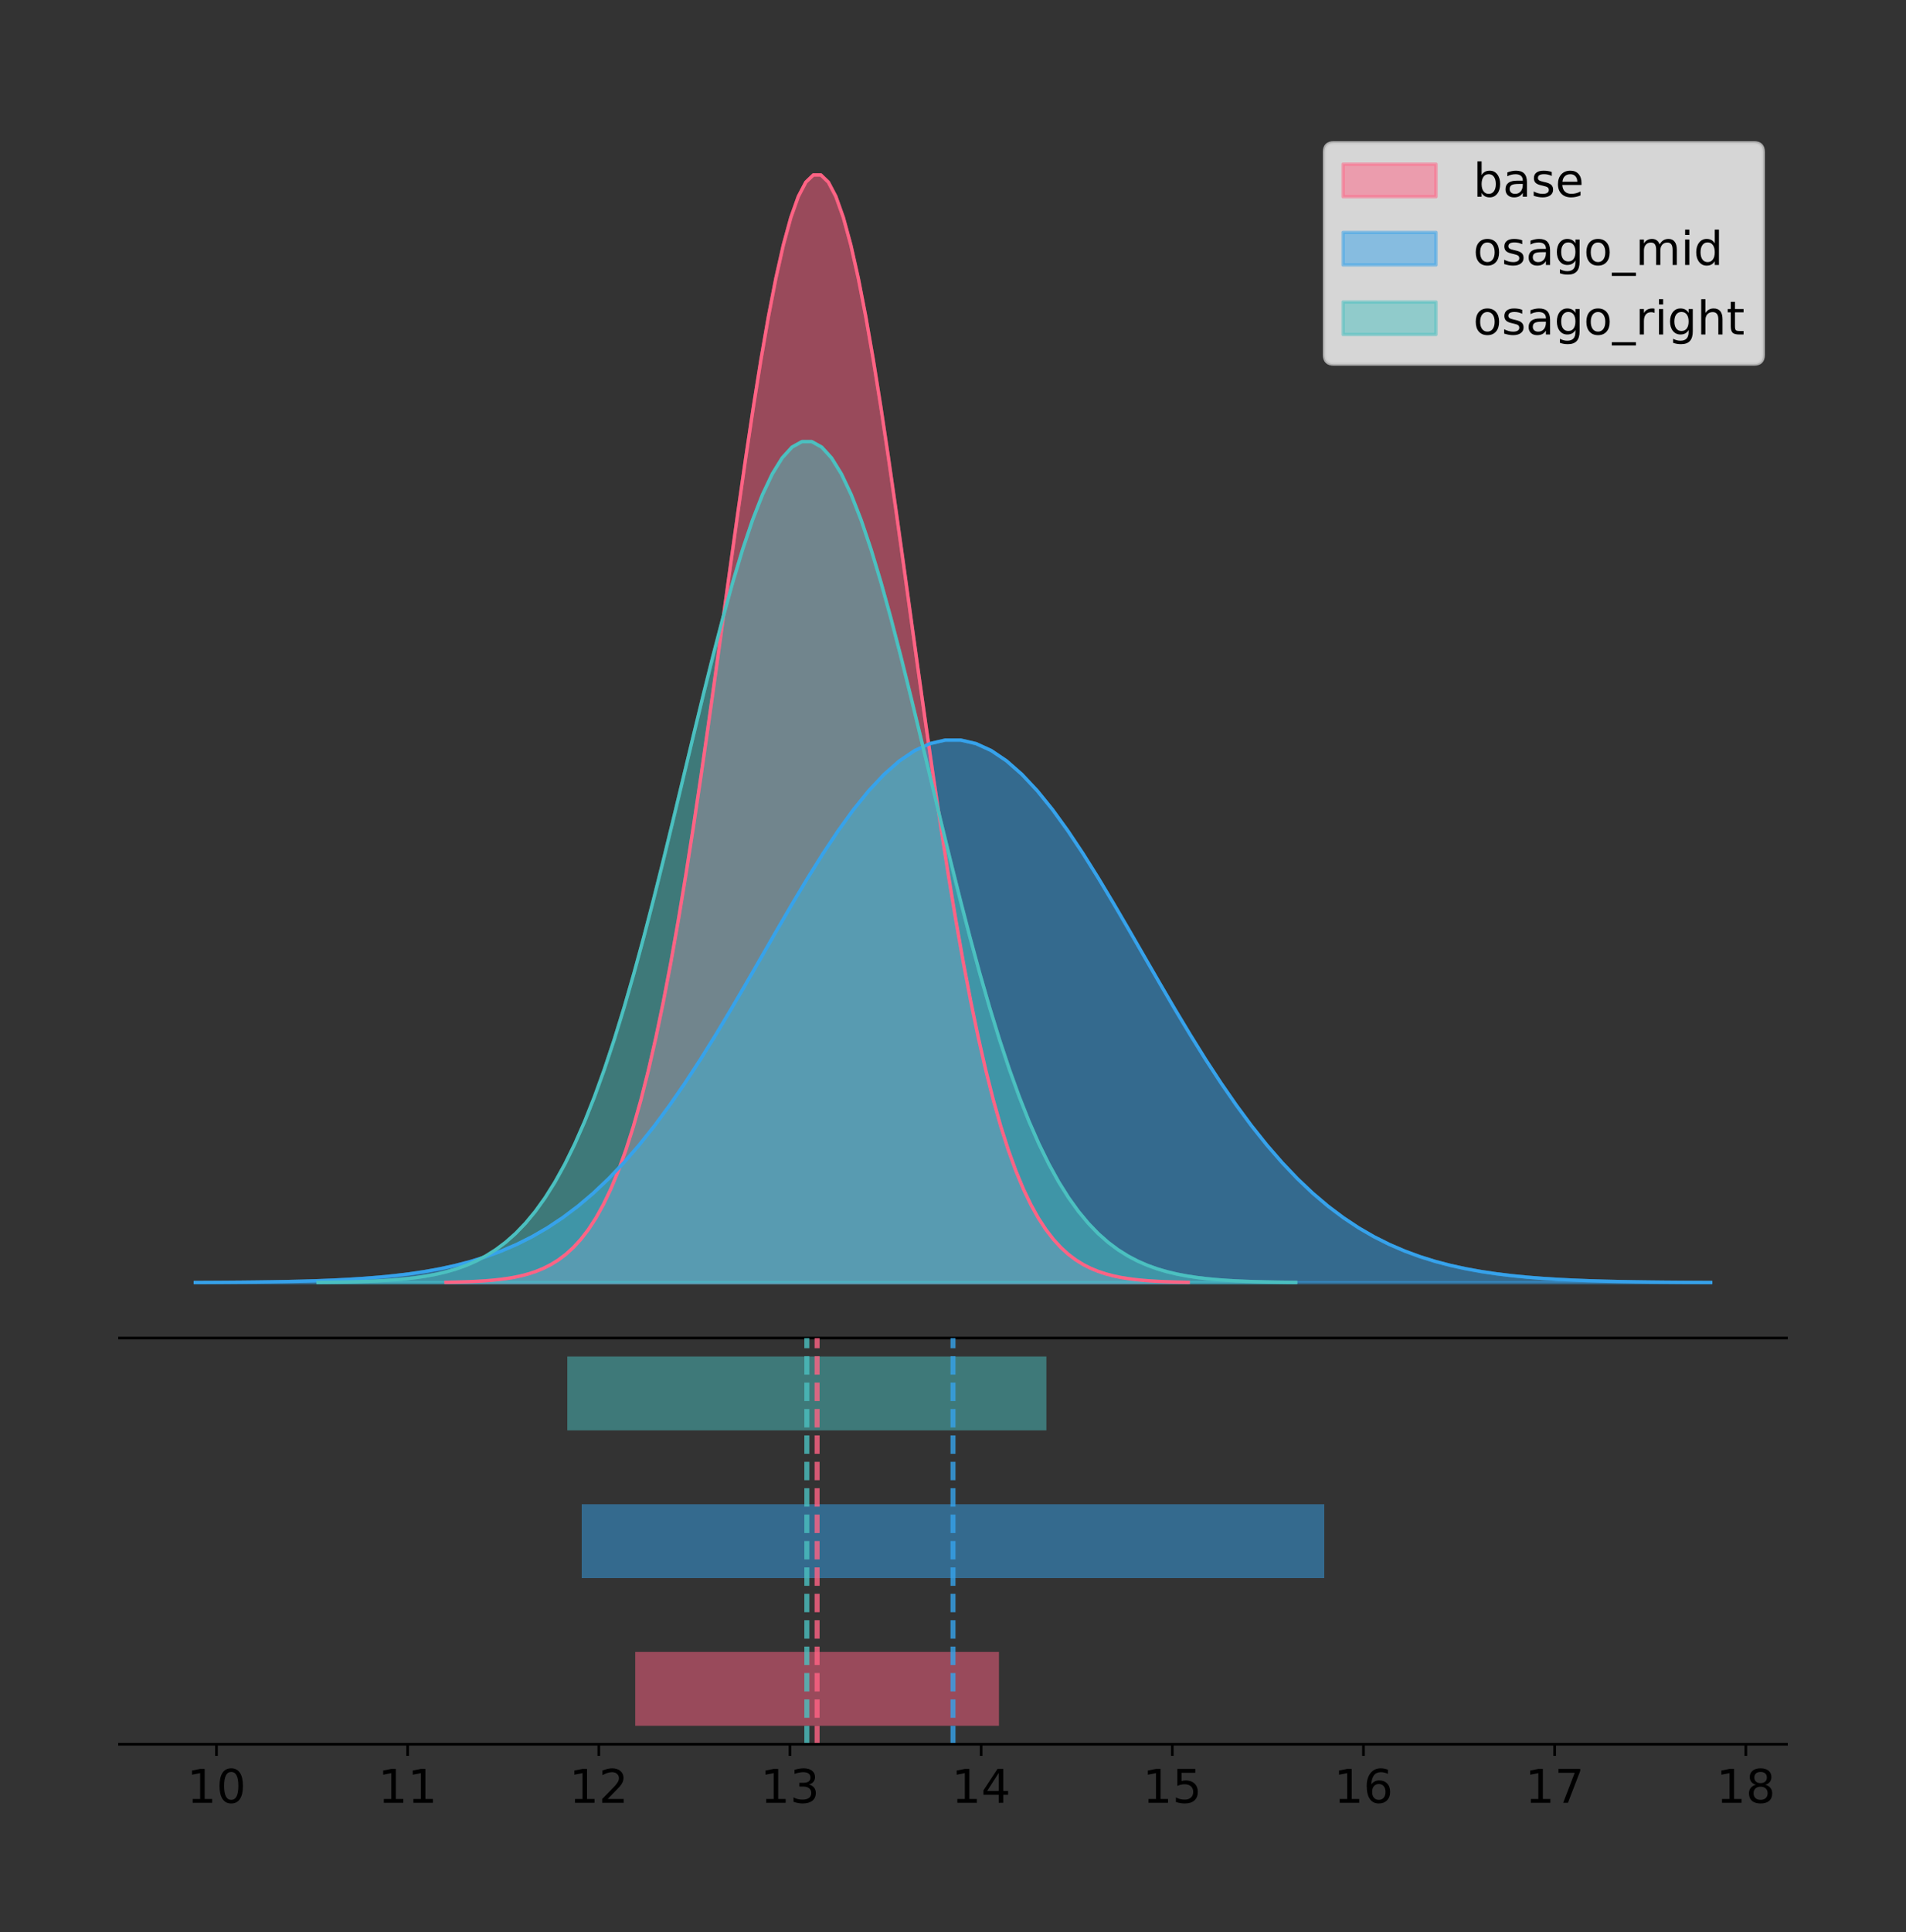 <?xml version="1.0" encoding="utf-8" standalone="no"?>
<!DOCTYPE svg PUBLIC "-//W3C//DTD SVG 1.1//EN"
  "http://www.w3.org/Graphics/SVG/1.1/DTD/svg11.dtd">
<!-- Created with matplotlib (https://matplotlib.org/) -->
<svg height="581.789pt" version="1.1" viewBox="0 0 574.2 581.789" width="574.2pt" xmlns="http://www.w3.org/2000/svg" xmlns:xlink="http://www.w3.org/1999/xlink">
 <rect x="0" y="0" width="574.2" height="581.789" fill="#333333" stroke="none"/>
 <defs>
  <style type="text/css">
*{stroke-linecap:butt;stroke-linejoin:round;}
  </style>
 </defs>
 <g id="figure_1">
  <g id="patch_1">
   <path d="M 0 581.789 
L 574.2 581.789 
L 574.2 0 
L 0 0 
z
" style="fill:none;"/>
  </g>
  <g id="axes_1">
   <g id="patch_2">
    <path d="M 36 402.93 
L 538.2 402.93 
L 538.2 36 
L 36 36 
z
" style="fill:none;"/>
   </g>
   <g id="PolyCollection_1">
    <defs>
     <path d="M 134.341 -195.538 
L 134.341 -195.65 
L 136.6 -195.692 
L 138.859 -195.749 
L 141.118 -195.825 
L 143.377 -195.925 
L 145.636 -196.058 
L 147.895 -196.23 
L 150.153 -196.455 
L 152.412 -196.744 
L 154.671 -197.115 
L 156.93 -197.585 
L 159.189 -198.179 
L 161.448 -198.923 
L 163.707 -199.848 
L 165.966 -200.99 
L 168.225 -202.39 
L 170.484 -204.093 
L 172.743 -206.151 
L 175.002 -208.617 
L 177.261 -211.552 
L 179.52 -215.017 
L 181.778 -219.078 
L 184.037 -223.801 
L 186.296 -229.25 
L 188.555 -235.488 
L 190.814 -242.572 
L 193.073 -250.552 
L 195.332 -259.468 
L 197.591 -269.344 
L 199.85 -280.192 
L 202.109 -292.002 
L 204.368 -304.744 
L 206.627 -318.365 
L 208.886 -332.786 
L 211.145 -347.901 
L 213.404 -363.58 
L 215.662 -379.667 
L 217.921 -395.98 
L 220.18 -412.318 
L 222.439 -428.462 
L 224.698 -444.18 
L 226.957 -459.23 
L 229.216 -473.372 
L 231.475 -486.366 
L 233.734 -497.987 
L 235.993 -508.025 
L 238.252 -516.294 
L 240.511 -522.64 
L 242.77 -526.94 
L 245.029 -529.111 
L 247.287 -529.111 
L 249.546 -526.94 
L 251.805 -522.64 
L 254.064 -516.294 
L 256.323 -508.025 
L 258.582 -497.987 
L 260.841 -486.366 
L 263.1 -473.372 
L 265.359 -459.23 
L 267.618 -444.18 
L 269.877 -428.462 
L 272.136 -412.318 
L 274.395 -395.98 
L 276.654 -379.667 
L 278.913 -363.58 
L 281.171 -347.901 
L 283.43 -332.786 
L 285.689 -318.365 
L 287.948 -304.744 
L 290.207 -292.002 
L 292.466 -280.192 
L 294.725 -269.344 
L 296.984 -259.468 
L 299.243 -250.552 
L 301.502 -242.572 
L 303.761 -235.488 
L 306.02 -229.25 
L 308.279 -223.801 
L 310.538 -219.078 
L 312.796 -215.017 
L 315.055 -211.552 
L 317.314 -208.617 
L 319.573 -206.151 
L 321.832 -204.093 
L 324.091 -202.39 
L 326.35 -200.99 
L 328.609 -199.848 
L 330.868 -198.923 
L 333.127 -198.179 
L 335.386 -197.585 
L 337.645 -197.115 
L 339.904 -196.744 
L 342.163 -196.455 
L 344.421 -196.23 
L 346.68 -196.058 
L 348.939 -195.925 
L 351.198 -195.825 
L 353.457 -195.749 
L 355.716 -195.692 
L 357.975 -195.65 
L 357.975 -195.538 
L 357.975 -195.538 
L 355.716 -195.538 
L 353.457 -195.538 
L 351.198 -195.538 
L 348.939 -195.538 
L 346.68 -195.538 
L 344.421 -195.538 
L 342.163 -195.538 
L 339.904 -195.538 
L 337.645 -195.538 
L 335.386 -195.538 
L 333.127 -195.538 
L 330.868 -195.538 
L 328.609 -195.538 
L 326.35 -195.538 
L 324.091 -195.538 
L 321.832 -195.538 
L 319.573 -195.538 
L 317.314 -195.538 
L 315.055 -195.538 
L 312.796 -195.538 
L 310.538 -195.538 
L 308.279 -195.538 
L 306.02 -195.538 
L 303.761 -195.538 
L 301.502 -195.538 
L 299.243 -195.538 
L 296.984 -195.538 
L 294.725 -195.538 
L 292.466 -195.538 
L 290.207 -195.538 
L 287.948 -195.538 
L 285.689 -195.538 
L 283.43 -195.538 
L 281.171 -195.538 
L 278.913 -195.538 
L 276.654 -195.538 
L 274.395 -195.538 
L 272.136 -195.538 
L 269.877 -195.538 
L 267.618 -195.538 
L 265.359 -195.538 
L 263.1 -195.538 
L 260.841 -195.538 
L 258.582 -195.538 
L 256.323 -195.538 
L 254.064 -195.538 
L 251.805 -195.538 
L 249.546 -195.538 
L 247.287 -195.538 
L 245.029 -195.538 
L 242.77 -195.538 
L 240.511 -195.538 
L 238.252 -195.538 
L 235.993 -195.538 
L 233.734 -195.538 
L 231.475 -195.538 
L 229.216 -195.538 
L 226.957 -195.538 
L 224.698 -195.538 
L 222.439 -195.538 
L 220.18 -195.538 
L 217.921 -195.538 
L 215.662 -195.538 
L 213.404 -195.538 
L 211.145 -195.538 
L 208.886 -195.538 
L 206.627 -195.538 
L 204.368 -195.538 
L 202.109 -195.538 
L 199.85 -195.538 
L 197.591 -195.538 
L 195.332 -195.538 
L 193.073 -195.538 
L 190.814 -195.538 
L 188.555 -195.538 
L 186.296 -195.538 
L 184.037 -195.538 
L 181.778 -195.538 
L 179.52 -195.538 
L 177.261 -195.538 
L 175.002 -195.538 
L 172.743 -195.538 
L 170.484 -195.538 
L 168.225 -195.538 
L 165.966 -195.538 
L 163.707 -195.538 
L 161.448 -195.538 
L 159.189 -195.538 
L 156.93 -195.538 
L 154.671 -195.538 
L 152.412 -195.538 
L 150.153 -195.538 
L 147.895 -195.538 
L 145.636 -195.538 
L 143.377 -195.538 
L 141.118 -195.538 
L 138.859 -195.538 
L 136.6 -195.538 
L 134.341 -195.538 
z
" id="m259dafc04d" style="stroke:#ff6384;stroke-opacity:0.5;"/>
    </defs>
    <g clip-path="url(#p66c9f693cc)">
     <use style="fill:#ff6384;fill-opacity:0.5;stroke:#ff6384;stroke-opacity:0.5;" x="0" xlink:href="#m259dafc04d" y="581.789"/>
    </g>
   </g>
   <g id="PolyCollection_2">
    <defs>
     <path d="M 58.827 -195.538 
L 58.827 -195.593 
L 63.439 -195.614 
L 68.05 -195.641 
L 72.662 -195.678 
L 77.274 -195.728 
L 81.885 -195.793 
L 86.497 -195.877 
L 91.108 -195.987 
L 95.72 -196.129 
L 100.331 -196.31 
L 104.943 -196.541 
L 109.555 -196.832 
L 114.166 -197.196 
L 118.778 -197.649 
L 123.389 -198.209 
L 128.001 -198.894 
L 132.612 -199.729 
L 137.224 -200.737 
L 141.836 -201.945 
L 146.447 -203.382 
L 151.059 -205.08 
L 155.67 -207.069 
L 160.282 -209.382 
L 164.893 -212.051 
L 169.505 -215.107 
L 174.117 -218.577 
L 178.728 -222.486 
L 183.34 -226.853 
L 187.951 -231.691 
L 192.563 -237.005 
L 197.174 -242.79 
L 201.786 -249.032 
L 206.398 -255.704 
L 211.009 -262.767 
L 215.621 -270.172 
L 220.232 -277.852 
L 224.844 -285.732 
L 229.455 -293.722 
L 234.067 -301.726 
L 238.679 -309.634 
L 243.29 -317.333 
L 247.902 -324.705 
L 252.513 -331.632 
L 257.125 -337.997 
L 261.736 -343.689 
L 266.348 -348.606 
L 270.96 -352.657 
L 275.571 -355.765 
L 280.183 -357.872 
L 284.794 -358.935 
L 289.406 -358.935 
L 294.017 -357.872 
L 298.629 -355.765 
L 303.24 -352.657 
L 307.852 -348.606 
L 312.464 -343.689 
L 317.075 -337.997 
L 321.687 -331.632 
L 326.298 -324.705 
L 330.91 -317.333 
L 335.521 -309.634 
L 340.133 -301.726 
L 344.745 -293.722 
L 349.356 -285.732 
L 353.968 -277.852 
L 358.579 -270.172 
L 363.191 -262.767 
L 367.802 -255.704 
L 372.414 -249.032 
L 377.026 -242.79 
L 381.637 -237.005 
L 386.249 -231.691 
L 390.86 -226.853 
L 395.472 -222.486 
L 400.083 -218.577 
L 404.695 -215.107 
L 409.307 -212.051 
L 413.918 -209.382 
L 418.53 -207.069 
L 423.141 -205.08 
L 427.753 -203.382 
L 432.364 -201.945 
L 436.976 -200.737 
L 441.588 -199.729 
L 446.199 -198.894 
L 450.811 -198.209 
L 455.422 -197.649 
L 460.034 -197.196 
L 464.645 -196.832 
L 469.257 -196.541 
L 473.869 -196.31 
L 478.48 -196.129 
L 483.092 -195.987 
L 487.703 -195.877 
L 492.315 -195.793 
L 496.926 -195.728 
L 501.538 -195.678 
L 506.15 -195.641 
L 510.761 -195.614 
L 515.373 -195.593 
L 515.373 -195.538 
L 515.373 -195.538 
L 510.761 -195.538 
L 506.15 -195.538 
L 501.538 -195.538 
L 496.926 -195.538 
L 492.315 -195.538 
L 487.703 -195.538 
L 483.092 -195.538 
L 478.48 -195.538 
L 473.869 -195.538 
L 469.257 -195.538 
L 464.645 -195.538 
L 460.034 -195.538 
L 455.422 -195.538 
L 450.811 -195.538 
L 446.199 -195.538 
L 441.588 -195.538 
L 436.976 -195.538 
L 432.364 -195.538 
L 427.753 -195.538 
L 423.141 -195.538 
L 418.53 -195.538 
L 413.918 -195.538 
L 409.307 -195.538 
L 404.695 -195.538 
L 400.083 -195.538 
L 395.472 -195.538 
L 390.86 -195.538 
L 386.249 -195.538 
L 381.637 -195.538 
L 377.026 -195.538 
L 372.414 -195.538 
L 367.802 -195.538 
L 363.191 -195.538 
L 358.579 -195.538 
L 353.968 -195.538 
L 349.356 -195.538 
L 344.745 -195.538 
L 340.133 -195.538 
L 335.521 -195.538 
L 330.91 -195.538 
L 326.298 -195.538 
L 321.687 -195.538 
L 317.075 -195.538 
L 312.464 -195.538 
L 307.852 -195.538 
L 303.24 -195.538 
L 298.629 -195.538 
L 294.017 -195.538 
L 289.406 -195.538 
L 284.794 -195.538 
L 280.183 -195.538 
L 275.571 -195.538 
L 270.96 -195.538 
L 266.348 -195.538 
L 261.736 -195.538 
L 257.125 -195.538 
L 252.513 -195.538 
L 247.902 -195.538 
L 243.29 -195.538 
L 238.679 -195.538 
L 234.067 -195.538 
L 229.455 -195.538 
L 224.844 -195.538 
L 220.232 -195.538 
L 215.621 -195.538 
L 211.009 -195.538 
L 206.398 -195.538 
L 201.786 -195.538 
L 197.174 -195.538 
L 192.563 -195.538 
L 187.951 -195.538 
L 183.34 -195.538 
L 178.728 -195.538 
L 174.117 -195.538 
L 169.505 -195.538 
L 164.893 -195.538 
L 160.282 -195.538 
L 155.67 -195.538 
L 151.059 -195.538 
L 146.447 -195.538 
L 141.836 -195.538 
L 137.224 -195.538 
L 132.612 -195.538 
L 128.001 -195.538 
L 123.389 -195.538 
L 118.778 -195.538 
L 114.166 -195.538 
L 109.555 -195.538 
L 104.943 -195.538 
L 100.331 -195.538 
L 95.72 -195.538 
L 91.108 -195.538 
L 86.497 -195.538 
L 81.885 -195.538 
L 77.274 -195.538 
L 72.662 -195.538 
L 68.05 -195.538 
L 63.439 -195.538 
L 58.827 -195.538 
z
" id="m047f3b46a3" style="stroke:#36a2eb;stroke-opacity:0.5;"/>
    </defs>
    <g clip-path="url(#p66c9f693cc)">
     <use style="fill:#36a2eb;fill-opacity:0.5;stroke:#36a2eb;stroke-opacity:0.5;" x="0" xlink:href="#m047f3b46a3" y="581.789"/>
    </g>
   </g>
   <g id="PolyCollection_3">
    <defs>
     <path d="M 95.798 -195.538 
L 95.798 -195.623 
L 98.773 -195.655 
L 101.749 -195.698 
L 104.724 -195.756 
L 107.699 -195.832 
L 110.674 -195.932 
L 113.649 -196.064 
L 116.625 -196.234 
L 119.6 -196.454 
L 122.575 -196.735 
L 125.55 -197.092 
L 128.526 -197.543 
L 131.501 -198.108 
L 134.476 -198.81 
L 137.451 -199.677 
L 140.426 -200.74 
L 143.402 -202.034 
L 146.377 -203.596 
L 149.352 -205.468 
L 152.327 -207.696 
L 155.302 -210.327 
L 158.278 -213.411 
L 161.253 -216.996 
L 164.228 -221.134 
L 167.203 -225.87 
L 170.178 -231.249 
L 173.154 -237.308 
L 176.129 -244.077 
L 179.104 -251.575 
L 182.079 -259.812 
L 185.055 -268.778 
L 188.03 -278.453 
L 191.005 -288.795 
L 193.98 -299.744 
L 196.955 -311.22 
L 199.931 -323.124 
L 202.906 -335.338 
L 205.881 -347.724 
L 208.856 -360.129 
L 211.831 -372.386 
L 214.807 -384.32 
L 217.782 -395.747 
L 220.757 -406.483 
L 223.732 -416.349 
L 226.707 -425.172 
L 229.683 -432.794 
L 232.658 -439.072 
L 235.633 -443.89 
L 238.608 -447.155 
L 241.583 -448.803 
L 244.559 -448.803 
L 247.534 -447.155 
L 250.509 -443.89 
L 253.484 -439.072 
L 256.46 -432.794 
L 259.435 -425.172 
L 262.41 -416.349 
L 265.385 -406.483 
L 268.36 -395.747 
L 271.336 -384.32 
L 274.311 -372.386 
L 277.286 -360.129 
L 280.261 -347.724 
L 283.236 -335.338 
L 286.212 -323.124 
L 289.187 -311.22 
L 292.162 -299.744 
L 295.137 -288.795 
L 298.112 -278.453 
L 301.088 -268.778 
L 304.063 -259.812 
L 307.038 -251.575 
L 310.013 -244.077 
L 312.989 -237.308 
L 315.964 -231.249 
L 318.939 -225.87 
L 321.914 -221.134 
L 324.889 -216.996 
L 327.865 -213.411 
L 330.84 -210.327 
L 333.815 -207.696 
L 336.79 -205.468 
L 339.765 -203.596 
L 342.741 -202.034 
L 345.716 -200.74 
L 348.691 -199.677 
L 351.666 -198.81 
L 354.641 -198.108 
L 357.617 -197.543 
L 360.592 -197.092 
L 363.567 -196.735 
L 366.542 -196.454 
L 369.517 -196.234 
L 372.493 -196.064 
L 375.468 -195.932 
L 378.443 -195.832 
L 381.418 -195.756 
L 384.394 -195.698 
L 387.369 -195.655 
L 390.344 -195.623 
L 390.344 -195.538 
L 390.344 -195.538 
L 387.369 -195.538 
L 384.394 -195.538 
L 381.418 -195.538 
L 378.443 -195.538 
L 375.468 -195.538 
L 372.493 -195.538 
L 369.517 -195.538 
L 366.542 -195.538 
L 363.567 -195.538 
L 360.592 -195.538 
L 357.617 -195.538 
L 354.641 -195.538 
L 351.666 -195.538 
L 348.691 -195.538 
L 345.716 -195.538 
L 342.741 -195.538 
L 339.765 -195.538 
L 336.79 -195.538 
L 333.815 -195.538 
L 330.84 -195.538 
L 327.865 -195.538 
L 324.889 -195.538 
L 321.914 -195.538 
L 318.939 -195.538 
L 315.964 -195.538 
L 312.989 -195.538 
L 310.013 -195.538 
L 307.038 -195.538 
L 304.063 -195.538 
L 301.088 -195.538 
L 298.112 -195.538 
L 295.137 -195.538 
L 292.162 -195.538 
L 289.187 -195.538 
L 286.212 -195.538 
L 283.236 -195.538 
L 280.261 -195.538 
L 277.286 -195.538 
L 274.311 -195.538 
L 271.336 -195.538 
L 268.36 -195.538 
L 265.385 -195.538 
L 262.41 -195.538 
L 259.435 -195.538 
L 256.46 -195.538 
L 253.484 -195.538 
L 250.509 -195.538 
L 247.534 -195.538 
L 244.559 -195.538 
L 241.583 -195.538 
L 238.608 -195.538 
L 235.633 -195.538 
L 232.658 -195.538 
L 229.683 -195.538 
L 226.707 -195.538 
L 223.732 -195.538 
L 220.757 -195.538 
L 217.782 -195.538 
L 214.807 -195.538 
L 211.831 -195.538 
L 208.856 -195.538 
L 205.881 -195.538 
L 202.906 -195.538 
L 199.931 -195.538 
L 196.955 -195.538 
L 193.98 -195.538 
L 191.005 -195.538 
L 188.03 -195.538 
L 185.055 -195.538 
L 182.079 -195.538 
L 179.104 -195.538 
L 176.129 -195.538 
L 173.154 -195.538 
L 170.178 -195.538 
L 167.203 -195.538 
L 164.228 -195.538 
L 161.253 -195.538 
L 158.278 -195.538 
L 155.302 -195.538 
L 152.327 -195.538 
L 149.352 -195.538 
L 146.377 -195.538 
L 143.402 -195.538 
L 140.426 -195.538 
L 137.451 -195.538 
L 134.476 -195.538 
L 131.501 -195.538 
L 128.526 -195.538 
L 125.55 -195.538 
L 122.575 -195.538 
L 119.6 -195.538 
L 116.625 -195.538 
L 113.649 -195.538 
L 110.674 -195.538 
L 107.699 -195.538 
L 104.724 -195.538 
L 101.749 -195.538 
L 98.773 -195.538 
L 95.798 -195.538 
z
" id="mfdae6b5ffd" style="stroke:#4bc0c0;stroke-opacity:0.5;"/>
    </defs>
    <g clip-path="url(#p66c9f693cc)">
     <use style="fill:#4bc0c0;fill-opacity:0.5;stroke:#4bc0c0;stroke-opacity:0.5;" x="0" xlink:href="#mfdae6b5ffd" y="581.789"/>
    </g>
   </g>
   <g id="line2d_1">
    <path clip-path="url(#p66c9f693cc)" d="M 134.341 386.139 
L 136.6 386.097 
L 138.859 386.04 
L 141.118 385.965 
L 143.377 385.864 
L 145.636 385.732 
L 147.895 385.559 
L 150.153 385.334 
L 152.412 385.045 
L 154.671 384.675 
L 156.93 384.204 
L 159.189 383.61 
L 161.448 382.867 
L 163.707 381.941 
L 165.966 380.799 
L 168.225 379.399 
L 170.484 377.696 
L 172.743 375.639 
L 175.002 373.172 
L 177.261 370.238 
L 179.52 366.772 
L 181.778 362.711 
L 184.037 357.989 
L 186.296 352.539 
L 188.555 346.301 
L 190.814 339.217 
L 193.073 331.237 
L 195.332 322.322 
L 197.591 312.445 
L 199.85 301.597 
L 202.109 289.787 
L 204.368 277.045 
L 206.627 263.424 
L 208.886 249.004 
L 211.145 233.888 
L 213.404 218.209 
L 215.662 202.123 
L 217.921 185.809 
L 220.18 169.471 
L 222.439 153.327 
L 224.698 137.61 
L 226.957 122.559 
L 229.216 108.418 
L 231.475 95.423 
L 233.734 83.803 
L 235.993 73.765 
L 238.252 65.495 
L 240.511 59.15 
L 242.77 54.85 
L 245.029 52.679 
L 247.287 52.679 
L 249.546 54.85 
L 251.805 59.15 
L 254.064 65.495 
L 256.323 73.765 
L 258.582 83.803 
L 260.841 95.423 
L 263.1 108.418 
L 265.359 122.559 
L 267.618 137.61 
L 269.877 153.327 
L 272.136 169.471 
L 274.395 185.809 
L 276.654 202.123 
L 278.913 218.209 
L 281.171 233.888 
L 283.43 249.004 
L 285.689 263.424 
L 287.948 277.045 
L 290.207 289.787 
L 292.466 301.597 
L 294.725 312.445 
L 296.984 322.322 
L 299.243 331.237 
L 301.502 339.217 
L 303.761 346.301 
L 306.02 352.539 
L 308.279 357.989 
L 310.538 362.711 
L 312.796 366.772 
L 315.055 370.238 
L 317.314 373.172 
L 319.573 375.639 
L 321.832 377.696 
L 324.091 379.399 
L 326.35 380.799 
L 328.609 381.941 
L 330.868 382.867 
L 333.127 383.61 
L 335.386 384.204 
L 337.645 384.675 
L 339.904 385.045 
L 342.163 385.334 
L 344.421 385.559 
L 346.68 385.732 
L 348.939 385.864 
L 351.198 385.965 
L 353.457 386.04 
L 355.716 386.097 
L 357.975 386.139 
" style="fill:none;stroke:#ff6384;stroke-linecap:square;"/>
   </g>
   <g id="line2d_2">
    <path clip-path="url(#p66c9f693cc)" d="M 58.827 386.197 
L 63.439 386.176 
L 68.05 386.148 
L 72.662 386.111 
L 77.274 386.062 
L 81.885 385.997 
L 86.497 385.912 
L 91.108 385.802 
L 95.72 385.66 
L 100.331 385.479 
L 104.943 385.249 
L 109.555 384.958 
L 114.166 384.593 
L 118.778 384.14 
L 123.389 383.581 
L 128.001 382.895 
L 132.612 382.061 
L 137.224 381.053 
L 141.836 379.845 
L 146.447 378.407 
L 151.059 376.71 
L 155.67 374.721 
L 160.282 372.407 
L 164.893 369.738 
L 169.505 366.682 
L 174.117 363.212 
L 178.728 359.303 
L 183.34 354.936 
L 187.951 350.098 
L 192.563 344.784 
L 197.174 338.999 
L 201.786 332.758 
L 206.398 326.086 
L 211.009 319.022 
L 215.621 311.618 
L 220.232 303.937 
L 224.844 296.058 
L 229.455 288.067 
L 234.067 280.064 
L 238.679 272.156 
L 243.29 264.457 
L 247.902 257.084 
L 252.513 250.157 
L 257.125 243.792 
L 261.736 238.1 
L 266.348 233.183 
L 270.96 229.132 
L 275.571 226.024 
L 280.183 223.918 
L 284.794 222.854 
L 289.406 222.854 
L 294.017 223.918 
L 298.629 226.024 
L 303.24 229.132 
L 307.852 233.183 
L 312.464 238.1 
L 317.075 243.792 
L 321.687 250.157 
L 326.298 257.084 
L 330.91 264.457 
L 335.521 272.156 
L 340.133 280.064 
L 344.745 288.067 
L 349.356 296.058 
L 353.968 303.937 
L 358.579 311.618 
L 363.191 319.022 
L 367.802 326.086 
L 372.414 332.758 
L 377.026 338.999 
L 381.637 344.784 
L 386.249 350.098 
L 390.86 354.936 
L 395.472 359.303 
L 400.083 363.212 
L 404.695 366.682 
L 409.307 369.738 
L 413.918 372.407 
L 418.53 374.721 
L 423.141 376.71 
L 427.753 378.407 
L 432.364 379.845 
L 436.976 381.053 
L 441.588 382.061 
L 446.199 382.895 
L 450.811 383.581 
L 455.422 384.14 
L 460.034 384.593 
L 464.645 384.958 
L 469.257 385.249 
L 473.869 385.479 
L 478.48 385.66 
L 483.092 385.802 
L 487.703 385.912 
L 492.315 385.997 
L 496.926 386.062 
L 501.538 386.111 
L 506.15 386.148 
L 510.761 386.176 
L 515.373 386.197 
" style="fill:none;stroke:#36a2eb;stroke-linecap:square;"/>
   </g>
   <g id="line2d_3">
    <path clip-path="url(#p66c9f693cc)" d="M 95.798 386.166 
L 98.773 386.134 
L 101.749 386.091 
L 104.724 386.034 
L 107.699 385.957 
L 110.674 385.857 
L 113.649 385.726 
L 116.625 385.555 
L 119.6 385.335 
L 122.575 385.054 
L 125.55 384.697 
L 128.526 384.246 
L 131.501 383.681 
L 134.476 382.979 
L 137.451 382.112 
L 140.426 381.049 
L 143.402 379.756 
L 146.377 378.194 
L 149.352 376.321 
L 152.327 374.093 
L 155.302 371.462 
L 158.278 368.379 
L 161.253 364.793 
L 164.228 360.656 
L 167.203 355.919 
L 170.178 350.541 
L 173.154 344.482 
L 176.129 337.713 
L 179.104 330.214 
L 182.079 321.978 
L 185.055 313.011 
L 188.03 303.336 
L 191.005 292.995 
L 193.98 282.046 
L 196.955 270.569 
L 199.931 258.665 
L 202.906 246.451 
L 205.881 234.066 
L 208.856 221.661 
L 211.831 209.403 
L 214.807 197.47 
L 217.782 186.043 
L 220.757 175.306 
L 223.732 165.44 
L 226.707 156.617 
L 229.683 148.996 
L 232.658 142.717 
L 235.633 137.899 
L 238.608 134.634 
L 241.583 132.986 
L 244.559 132.986 
L 247.534 134.634 
L 250.509 137.899 
L 253.484 142.717 
L 256.46 148.996 
L 259.435 156.617 
L 262.41 165.44 
L 265.385 175.306 
L 268.36 186.043 
L 271.336 197.47 
L 274.311 209.403 
L 277.286 221.661 
L 280.261 234.066 
L 283.236 246.451 
L 286.212 258.665 
L 289.187 270.569 
L 292.162 282.046 
L 295.137 292.995 
L 298.112 303.336 
L 301.088 313.011 
L 304.063 321.978 
L 307.038 330.214 
L 310.013 337.713 
L 312.989 344.482 
L 315.964 350.541 
L 318.939 355.919 
L 321.914 360.656 
L 324.889 364.793 
L 327.865 368.379 
L 330.84 371.462 
L 333.815 374.093 
L 336.79 376.321 
L 339.765 378.194 
L 342.741 379.756 
L 345.716 381.049 
L 348.691 382.112 
L 351.666 382.979 
L 354.641 383.681 
L 357.617 384.246 
L 360.592 384.697 
L 363.567 385.054 
L 366.542 385.335 
L 369.517 385.555 
L 372.493 385.726 
L 375.468 385.857 
L 378.443 385.957 
L 381.418 386.034 
L 384.394 386.091 
L 387.369 386.134 
L 390.344 386.166 
" style="fill:none;stroke:#4bc0c0;stroke-linecap:square;"/>
   </g>
   <g id="patch_3">
    <path d="M 36 402.93 
L 538.2 402.93 
" style="fill:none;stroke:#000000;stroke-linecap:square;stroke-linejoin:miter;stroke-width:0.8;"/>
   </g>
   <g id="legend_1">
    <g id="patch_4">
     <path d="M 401.814 109.627 
L 528.4 109.627 
Q 531.2 109.627 531.2 106.827 
L 531.2 45.8 
Q 531.2 43 528.4 43 
L 401.814 43 
Q 399.014 43 399.014 45.8 
L 399.014 106.827 
Q 399.014 109.627 401.814 109.627 
z
" style="fill:#ffffff;opacity:0.8;stroke:#cccccc;stroke-linejoin:miter;"/>
    </g>
    <g id="patch_5">
     <path d="M 404.614 59.238 
L 432.614 59.238 
L 432.614 49.438 
L 404.614 49.438 
z
" style="fill:#ff6384;opacity:0.5;stroke:#ff6384;stroke-linejoin:miter;"/>
    </g>
    <g id="text_1">
     <!-- base -->
     <defs>
      <path d="M 48.688 27.297 
Q 48.688 37.203 44.609 42.844 
Q 40.531 48.484 33.406 48.484 
Q 26.266 48.484 22.188 42.844 
Q 18.109 37.203 18.109 27.297 
Q 18.109 17.391 22.188 11.75 
Q 26.266 6.109 33.406 6.109 
Q 40.531 6.109 44.609 11.75 
Q 48.688 17.391 48.688 27.297 
z
M 18.109 46.391 
Q 20.953 51.266 25.266 53.625 
Q 29.594 56 35.594 56 
Q 45.562 56 51.781 48.094 
Q 58.016 40.188 58.016 27.297 
Q 58.016 14.406 51.781 6.484 
Q 45.562 -1.422 35.594 -1.422 
Q 29.594 -1.422 25.266 0.953 
Q 20.953 3.328 18.109 8.203 
L 18.109 0 
L 9.078 0 
L 9.078 75.984 
L 18.109 75.984 
z
" id="DejaVuSans-98"/>
      <path d="M 34.281 27.484 
Q 23.391 27.484 19.188 25 
Q 14.984 22.516 14.984 16.5 
Q 14.984 11.719 18.141 8.906 
Q 21.297 6.109 26.703 6.109 
Q 34.188 6.109 38.703 11.406 
Q 43.219 16.703 43.219 25.484 
L 43.219 27.484 
z
M 52.203 31.203 
L 52.203 0 
L 43.219 0 
L 43.219 8.297 
Q 40.141 3.328 35.547 0.953 
Q 30.953 -1.422 24.312 -1.422 
Q 15.922 -1.422 10.953 3.297 
Q 6 8.016 6 15.922 
Q 6 25.141 12.172 29.828 
Q 18.359 34.516 30.609 34.516 
L 43.219 34.516 
L 43.219 35.406 
Q 43.219 41.609 39.141 45 
Q 35.062 48.391 27.688 48.391 
Q 23 48.391 18.547 47.266 
Q 14.109 46.141 10.016 43.891 
L 10.016 52.203 
Q 14.938 54.109 19.578 55.047 
Q 24.219 56 28.609 56 
Q 40.484 56 46.344 49.844 
Q 52.203 43.703 52.203 31.203 
z
" id="DejaVuSans-97"/>
      <path d="M 44.281 53.078 
L 44.281 44.578 
Q 40.484 46.531 36.375 47.5 
Q 32.281 48.484 27.875 48.484 
Q 21.188 48.484 17.844 46.438 
Q 14.5 44.391 14.5 40.281 
Q 14.5 37.156 16.891 35.375 
Q 19.281 33.594 26.516 31.984 
L 29.594 31.297 
Q 39.156 29.25 43.188 25.516 
Q 47.219 21.781 47.219 15.094 
Q 47.219 7.469 41.188 3.016 
Q 35.156 -1.422 24.609 -1.422 
Q 20.219 -1.422 15.453 -0.562 
Q 10.688 0.297 5.422 2 
L 5.422 11.281 
Q 10.406 8.688 15.234 7.391 
Q 20.062 6.109 24.812 6.109 
Q 31.156 6.109 34.562 8.281 
Q 37.984 10.453 37.984 14.406 
Q 37.984 18.062 35.516 20.016 
Q 33.062 21.969 24.703 23.781 
L 21.578 24.516 
Q 13.234 26.266 9.516 29.906 
Q 5.812 33.547 5.812 39.891 
Q 5.812 47.609 11.281 51.797 
Q 16.75 56 26.812 56 
Q 31.781 56 36.172 55.266 
Q 40.578 54.547 44.281 53.078 
z
" id="DejaVuSans-115"/>
      <path d="M 56.203 29.594 
L 56.203 25.203 
L 14.891 25.203 
Q 15.484 15.922 20.484 11.062 
Q 25.484 6.203 34.422 6.203 
Q 39.594 6.203 44.453 7.469 
Q 49.312 8.734 54.109 11.281 
L 54.109 2.781 
Q 49.266 0.734 44.188 -0.344 
Q 39.109 -1.422 33.891 -1.422 
Q 20.797 -1.422 13.156 6.188 
Q 5.516 13.812 5.516 26.812 
Q 5.516 40.234 12.766 48.109 
Q 20.016 56 32.328 56 
Q 43.359 56 49.781 48.891 
Q 56.203 41.797 56.203 29.594 
z
M 47.219 32.234 
Q 47.125 39.594 43.094 43.984 
Q 39.062 48.391 32.422 48.391 
Q 24.906 48.391 20.391 44.141 
Q 15.875 39.891 15.188 32.172 
z
" id="DejaVuSans-101"/>
     </defs>
     <g transform="translate(443.814 59.238)scale(0.14 -0.14)">
      <use xlink:href="#DejaVuSans-98"/>
      <use x="63.477" xlink:href="#DejaVuSans-97"/>
      <use x="124.756" xlink:href="#DejaVuSans-115"/>
      <use x="176.855" xlink:href="#DejaVuSans-101"/>
     </g>
    </g>
    <g id="patch_6">
     <path d="M 404.614 79.787 
L 432.614 79.787 
L 432.614 69.987 
L 404.614 69.987 
z
" style="fill:#36a2eb;opacity:0.5;stroke:#36a2eb;stroke-linejoin:miter;"/>
    </g>
    <g id="text_2">
     <!-- osago_mid -->
     <defs>
      <path d="M 30.609 48.391 
Q 23.391 48.391 19.188 42.75 
Q 14.984 37.109 14.984 27.297 
Q 14.984 17.484 19.156 11.844 
Q 23.344 6.203 30.609 6.203 
Q 37.797 6.203 41.984 11.859 
Q 46.188 17.531 46.188 27.297 
Q 46.188 37.016 41.984 42.703 
Q 37.797 48.391 30.609 48.391 
z
M 30.609 56 
Q 42.328 56 49.016 48.375 
Q 55.719 40.766 55.719 27.297 
Q 55.719 13.875 49.016 6.219 
Q 42.328 -1.422 30.609 -1.422 
Q 18.844 -1.422 12.172 6.219 
Q 5.516 13.875 5.516 27.297 
Q 5.516 40.766 12.172 48.375 
Q 18.844 56 30.609 56 
z
" id="DejaVuSans-111"/>
      <path d="M 45.406 27.984 
Q 45.406 37.75 41.375 43.109 
Q 37.359 48.484 30.078 48.484 
Q 22.859 48.484 18.828 43.109 
Q 14.797 37.75 14.797 27.984 
Q 14.797 18.266 18.828 12.891 
Q 22.859 7.516 30.078 7.516 
Q 37.359 7.516 41.375 12.891 
Q 45.406 18.266 45.406 27.984 
z
M 54.391 6.781 
Q 54.391 -7.172 48.188 -13.984 
Q 42 -20.797 29.203 -20.797 
Q 24.469 -20.797 20.266 -20.094 
Q 16.062 -19.391 12.109 -17.922 
L 12.109 -9.188 
Q 16.062 -11.328 19.922 -12.344 
Q 23.781 -13.375 27.781 -13.375 
Q 36.625 -13.375 41.016 -8.766 
Q 45.406 -4.156 45.406 5.172 
L 45.406 9.625 
Q 42.625 4.781 38.281 2.391 
Q 33.938 0 27.875 0 
Q 17.828 0 11.672 7.656 
Q 5.516 15.328 5.516 27.984 
Q 5.516 40.672 11.672 48.328 
Q 17.828 56 27.875 56 
Q 33.938 56 38.281 53.609 
Q 42.625 51.219 45.406 46.391 
L 45.406 54.688 
L 54.391 54.688 
z
" id="DejaVuSans-103"/>
      <path d="M 50.984 -16.609 
L 50.984 -23.578 
L -0.984 -23.578 
L -0.984 -16.609 
z
" id="DejaVuSans-95"/>
      <path d="M 52 44.188 
Q 55.375 50.25 60.062 53.125 
Q 64.75 56 71.094 56 
Q 79.641 56 84.281 50.016 
Q 88.922 44.047 88.922 33.016 
L 88.922 0 
L 79.891 0 
L 79.891 32.719 
Q 79.891 40.578 77.094 44.375 
Q 74.312 48.188 68.609 48.188 
Q 61.625 48.188 57.562 43.547 
Q 53.516 38.922 53.516 30.906 
L 53.516 0 
L 44.484 0 
L 44.484 32.719 
Q 44.484 40.625 41.703 44.406 
Q 38.922 48.188 33.109 48.188 
Q 26.219 48.188 22.156 43.531 
Q 18.109 38.875 18.109 30.906 
L 18.109 0 
L 9.078 0 
L 9.078 54.688 
L 18.109 54.688 
L 18.109 46.188 
Q 21.188 51.219 25.484 53.609 
Q 29.781 56 35.688 56 
Q 41.656 56 45.828 52.969 
Q 50 49.953 52 44.188 
z
" id="DejaVuSans-109"/>
      <path d="M 9.422 54.688 
L 18.406 54.688 
L 18.406 0 
L 9.422 0 
z
M 9.422 75.984 
L 18.406 75.984 
L 18.406 64.594 
L 9.422 64.594 
z
" id="DejaVuSans-105"/>
      <path d="M 45.406 46.391 
L 45.406 75.984 
L 54.391 75.984 
L 54.391 0 
L 45.406 0 
L 45.406 8.203 
Q 42.578 3.328 38.25 0.953 
Q 33.938 -1.422 27.875 -1.422 
Q 17.969 -1.422 11.734 6.484 
Q 5.516 14.406 5.516 27.297 
Q 5.516 40.188 11.734 48.094 
Q 17.969 56 27.875 56 
Q 33.938 56 38.25 53.625 
Q 42.578 51.266 45.406 46.391 
z
M 14.797 27.297 
Q 14.797 17.391 18.875 11.75 
Q 22.953 6.109 30.078 6.109 
Q 37.203 6.109 41.297 11.75 
Q 45.406 17.391 45.406 27.297 
Q 45.406 37.203 41.297 42.844 
Q 37.203 48.484 30.078 48.484 
Q 22.953 48.484 18.875 42.844 
Q 14.797 37.203 14.797 27.297 
z
" id="DejaVuSans-100"/>
     </defs>
     <g transform="translate(443.814 79.787)scale(0.14 -0.14)">
      <use xlink:href="#DejaVuSans-111"/>
      <use x="61.182" xlink:href="#DejaVuSans-115"/>
      <use x="113.281" xlink:href="#DejaVuSans-97"/>
      <use x="174.561" xlink:href="#DejaVuSans-103"/>
      <use x="238.037" xlink:href="#DejaVuSans-111"/>
      <use x="299.219" xlink:href="#DejaVuSans-95"/>
      <use x="349.219" xlink:href="#DejaVuSans-109"/>
      <use x="446.631" xlink:href="#DejaVuSans-105"/>
      <use x="474.414" xlink:href="#DejaVuSans-100"/>
     </g>
    </g>
    <g id="patch_7">
     <path d="M 404.614 100.726 
L 432.614 100.726 
L 432.614 90.926 
L 404.614 90.926 
z
" style="fill:#4bc0c0;opacity:0.5;stroke:#4bc0c0;stroke-linejoin:miter;"/>
    </g>
    <g id="text_3">
     <!-- osago_right -->
     <defs>
      <path d="M 41.109 46.297 
Q 39.594 47.172 37.812 47.578 
Q 36.031 48 33.891 48 
Q 26.266 48 22.188 43.047 
Q 18.109 38.094 18.109 28.812 
L 18.109 0 
L 9.078 0 
L 9.078 54.688 
L 18.109 54.688 
L 18.109 46.188 
Q 20.953 51.172 25.484 53.578 
Q 30.031 56 36.531 56 
Q 37.453 56 38.578 55.875 
Q 39.703 55.766 41.062 55.516 
z
" id="DejaVuSans-114"/>
      <path d="M 54.891 33.016 
L 54.891 0 
L 45.906 0 
L 45.906 32.719 
Q 45.906 40.484 42.875 44.328 
Q 39.844 48.188 33.797 48.188 
Q 26.516 48.188 22.312 43.547 
Q 18.109 38.922 18.109 30.906 
L 18.109 0 
L 9.078 0 
L 9.078 75.984 
L 18.109 75.984 
L 18.109 46.188 
Q 21.344 51.125 25.703 53.562 
Q 30.078 56 35.797 56 
Q 45.219 56 50.047 50.172 
Q 54.891 44.344 54.891 33.016 
z
" id="DejaVuSans-104"/>
      <path d="M 18.312 70.219 
L 18.312 54.688 
L 36.812 54.688 
L 36.812 47.703 
L 18.312 47.703 
L 18.312 18.016 
Q 18.312 11.328 20.141 9.422 
Q 21.969 7.516 27.594 7.516 
L 36.812 7.516 
L 36.812 0 
L 27.594 0 
Q 17.188 0 13.234 3.875 
Q 9.281 7.766 9.281 18.016 
L 9.281 47.703 
L 2.688 47.703 
L 2.688 54.688 
L 9.281 54.688 
L 9.281 70.219 
z
" id="DejaVuSans-116"/>
     </defs>
     <g transform="translate(443.814 100.726)scale(0.14 -0.14)">
      <use xlink:href="#DejaVuSans-111"/>
      <use x="61.182" xlink:href="#DejaVuSans-115"/>
      <use x="113.281" xlink:href="#DejaVuSans-97"/>
      <use x="174.561" xlink:href="#DejaVuSans-103"/>
      <use x="238.037" xlink:href="#DejaVuSans-111"/>
      <use x="299.219" xlink:href="#DejaVuSans-95"/>
      <use x="349.219" xlink:href="#DejaVuSans-114"/>
      <use x="390.332" xlink:href="#DejaVuSans-105"/>
      <use x="418.115" xlink:href="#DejaVuSans-103"/>
      <use x="481.592" xlink:href="#DejaVuSans-104"/>
      <use x="544.971" xlink:href="#DejaVuSans-116"/>
     </g>
    </g>
   </g>
  </g>
  <g id="axes_2">
   <g id="patch_8">
    <path d="M 36 525.24 
L 538.2 525.24 
L 538.2 402.93 
L 36 402.93 
z
" style="fill:none;"/>
   </g>
   <g id="patch_9">
    <path clip-path="url(#pd630d533d1)" d="M 191.368 519.68 
L 300.948 519.68 
L 300.948 497.442 
L 191.368 497.442 
z
" style="fill:#ff6384;opacity:0.5;"/>
   </g>
   <g id="patch_10">
    <path clip-path="url(#pd630d533d1)" d="M 175.246 475.204 
L 398.954 475.204 
L 398.954 452.966 
L 175.246 452.966 
z
" style="fill:#36a2eb;opacity:0.5;"/>
   </g>
   <g id="patch_11">
    <path clip-path="url(#pd630d533d1)" d="M 170.907 430.728 
L 315.235 430.728 
L 315.235 408.49 
L 170.907 408.49 
z
" style="fill:#4bc0c0;opacity:0.5;"/>
   </g>
   <g id="matplotlib.axis_1">
    <g id="xtick_1">
     <g id="line2d_4">
      <defs>
       <path d="M 0 0 
L 0 3.5 
" id="m2c725fb1d9" style="stroke:#000000;stroke-width:0.8;"/>
      </defs>
      <g>
       <use style="stroke:#000000;stroke-width:0.8;" x="65.21" xlink:href="#m2c725fb1d9" y="525.24"/>
      </g>
     </g>
     <g id="text_4">
      <!-- 10 -->
      <defs>
       <path d="M 12.406 8.297 
L 28.516 8.297 
L 28.516 63.922 
L 10.984 60.406 
L 10.984 69.391 
L 28.422 72.906 
L 38.281 72.906 
L 38.281 8.297 
L 54.391 8.297 
L 54.391 0 
L 12.406 0 
z
" id="DejaVuSans-49"/>
       <path d="M 31.781 66.406 
Q 24.172 66.406 20.328 58.906 
Q 16.5 51.422 16.5 36.375 
Q 16.5 21.391 20.328 13.891 
Q 24.172 6.391 31.781 6.391 
Q 39.453 6.391 43.281 13.891 
Q 47.125 21.391 47.125 36.375 
Q 47.125 51.422 43.281 58.906 
Q 39.453 66.406 31.781 66.406 
z
M 31.781 74.219 
Q 44.047 74.219 50.516 64.516 
Q 56.984 54.828 56.984 36.375 
Q 56.984 17.969 50.516 8.266 
Q 44.047 -1.422 31.781 -1.422 
Q 19.531 -1.422 13.062 8.266 
Q 6.594 17.969 6.594 36.375 
Q 6.594 54.828 13.062 64.516 
Q 19.531 74.219 31.781 74.219 
z
" id="DejaVuSans-48"/>
      </defs>
      <g transform="translate(56.303 542.878)scale(0.14 -0.14)">
       <use xlink:href="#DejaVuSans-49"/>
       <use x="63.623" xlink:href="#DejaVuSans-48"/>
      </g>
     </g>
    </g>
    <g id="xtick_2">
     <g id="line2d_5">
      <g>
       <use style="stroke:#000000;stroke-width:0.8;" x="122.802" xlink:href="#m2c725fb1d9" y="525.24"/>
      </g>
     </g>
     <g id="text_5">
      <!-- 11 -->
      <g transform="translate(113.895 542.878)scale(0.14 -0.14)">
       <use xlink:href="#DejaVuSans-49"/>
       <use x="63.623" xlink:href="#DejaVuSans-49"/>
      </g>
     </g>
    </g>
    <g id="xtick_3">
     <g id="line2d_6">
      <g>
       <use style="stroke:#000000;stroke-width:0.8;" x="180.394" xlink:href="#m2c725fb1d9" y="525.24"/>
      </g>
     </g>
     <g id="text_6">
      <!-- 12 -->
      <defs>
       <path d="M 19.188 8.297 
L 53.609 8.297 
L 53.609 0 
L 7.328 0 
L 7.328 8.297 
Q 12.938 14.109 22.625 23.891 
Q 32.328 33.688 34.812 36.531 
Q 39.547 41.844 41.422 45.531 
Q 43.312 49.219 43.312 52.781 
Q 43.312 58.594 39.234 62.25 
Q 35.156 65.922 28.609 65.922 
Q 23.969 65.922 18.812 64.312 
Q 13.672 62.703 7.812 59.422 
L 7.812 69.391 
Q 13.766 71.781 18.938 73 
Q 24.125 74.219 28.422 74.219 
Q 39.75 74.219 46.484 68.547 
Q 53.219 62.891 53.219 53.422 
Q 53.219 48.922 51.531 44.891 
Q 49.859 40.875 45.406 35.406 
Q 44.188 33.984 37.641 27.219 
Q 31.109 20.453 19.188 8.297 
z
" id="DejaVuSans-50"/>
      </defs>
      <g transform="translate(171.486 542.878)scale(0.14 -0.14)">
       <use xlink:href="#DejaVuSans-49"/>
       <use x="63.623" xlink:href="#DejaVuSans-50"/>
      </g>
     </g>
    </g>
    <g id="xtick_4">
     <g id="line2d_7">
      <g>
       <use style="stroke:#000000;stroke-width:0.8;" x="237.986" xlink:href="#m2c725fb1d9" y="525.24"/>
      </g>
     </g>
     <g id="text_7">
      <!-- 13 -->
      <defs>
       <path d="M 40.578 39.312 
Q 47.656 37.797 51.625 33 
Q 55.609 28.219 55.609 21.188 
Q 55.609 10.406 48.188 4.484 
Q 40.766 -1.422 27.094 -1.422 
Q 22.516 -1.422 17.656 -0.516 
Q 12.797 0.391 7.625 2.203 
L 7.625 11.719 
Q 11.719 9.328 16.594 8.109 
Q 21.484 6.891 26.812 6.891 
Q 36.078 6.891 40.938 10.547 
Q 45.797 14.203 45.797 21.188 
Q 45.797 27.641 41.281 31.266 
Q 36.766 34.906 28.719 34.906 
L 20.219 34.906 
L 20.219 43.016 
L 29.109 43.016 
Q 36.375 43.016 40.234 45.922 
Q 44.094 48.828 44.094 54.297 
Q 44.094 59.906 40.109 62.906 
Q 36.141 65.922 28.719 65.922 
Q 24.656 65.922 20.016 65.031 
Q 15.375 64.156 9.812 62.312 
L 9.812 71.094 
Q 15.438 72.656 20.344 73.438 
Q 25.25 74.219 29.594 74.219 
Q 40.828 74.219 47.359 69.109 
Q 53.906 64.016 53.906 55.328 
Q 53.906 49.266 50.438 45.094 
Q 46.969 40.922 40.578 39.312 
z
" id="DejaVuSans-51"/>
      </defs>
      <g transform="translate(229.078 542.878)scale(0.14 -0.14)">
       <use xlink:href="#DejaVuSans-49"/>
       <use x="63.623" xlink:href="#DejaVuSans-51"/>
      </g>
     </g>
    </g>
    <g id="xtick_5">
     <g id="line2d_8">
      <g>
       <use style="stroke:#000000;stroke-width:0.8;" x="295.578" xlink:href="#m2c725fb1d9" y="525.24"/>
      </g>
     </g>
     <g id="text_8">
      <!-- 14 -->
      <defs>
       <path d="M 37.797 64.312 
L 12.891 25.391 
L 37.797 25.391 
z
M 35.203 72.906 
L 47.609 72.906 
L 47.609 25.391 
L 58.016 25.391 
L 58.016 17.188 
L 47.609 17.188 
L 47.609 0 
L 37.797 0 
L 37.797 17.188 
L 4.891 17.188 
L 4.891 26.703 
z
" id="DejaVuSans-52"/>
      </defs>
      <g transform="translate(286.67 542.878)scale(0.14 -0.14)">
       <use xlink:href="#DejaVuSans-49"/>
       <use x="63.623" xlink:href="#DejaVuSans-52"/>
      </g>
     </g>
    </g>
    <g id="xtick_6">
     <g id="line2d_9">
      <g>
       <use style="stroke:#000000;stroke-width:0.8;" x="353.169" xlink:href="#m2c725fb1d9" y="525.24"/>
      </g>
     </g>
     <g id="text_9">
      <!-- 15 -->
      <defs>
       <path d="M 10.797 72.906 
L 49.516 72.906 
L 49.516 64.594 
L 19.828 64.594 
L 19.828 46.734 
Q 21.969 47.469 24.109 47.828 
Q 26.266 48.188 28.422 48.188 
Q 40.625 48.188 47.75 41.5 
Q 54.891 34.812 54.891 23.391 
Q 54.891 11.625 47.562 5.094 
Q 40.234 -1.422 26.906 -1.422 
Q 22.312 -1.422 17.547 -0.641 
Q 12.797 0.141 7.719 1.703 
L 7.719 11.625 
Q 12.109 9.234 16.797 8.062 
Q 21.484 6.891 26.703 6.891 
Q 35.156 6.891 40.078 11.328 
Q 45.016 15.766 45.016 23.391 
Q 45.016 31 40.078 35.438 
Q 35.156 39.891 26.703 39.891 
Q 22.75 39.891 18.812 39.016 
Q 14.891 38.141 10.797 36.281 
z
" id="DejaVuSans-53"/>
      </defs>
      <g transform="translate(344.262 542.878)scale(0.14 -0.14)">
       <use xlink:href="#DejaVuSans-49"/>
       <use x="63.623" xlink:href="#DejaVuSans-53"/>
      </g>
     </g>
    </g>
    <g id="xtick_7">
     <g id="line2d_10">
      <g>
       <use style="stroke:#000000;stroke-width:0.8;" x="410.761" xlink:href="#m2c725fb1d9" y="525.24"/>
      </g>
     </g>
     <g id="text_10">
      <!-- 16 -->
      <defs>
       <path d="M 33.016 40.375 
Q 26.375 40.375 22.484 35.828 
Q 18.609 31.297 18.609 23.391 
Q 18.609 15.531 22.484 10.953 
Q 26.375 6.391 33.016 6.391 
Q 39.656 6.391 43.531 10.953 
Q 47.406 15.531 47.406 23.391 
Q 47.406 31.297 43.531 35.828 
Q 39.656 40.375 33.016 40.375 
z
M 52.594 71.297 
L 52.594 62.312 
Q 48.875 64.062 45.094 64.984 
Q 41.312 65.922 37.594 65.922 
Q 27.828 65.922 22.672 59.328 
Q 17.531 52.734 16.797 39.406 
Q 19.672 43.656 24.016 45.922 
Q 28.375 48.188 33.594 48.188 
Q 44.578 48.188 50.953 41.516 
Q 57.328 34.859 57.328 23.391 
Q 57.328 12.156 50.688 5.359 
Q 44.047 -1.422 33.016 -1.422 
Q 20.359 -1.422 13.672 8.266 
Q 6.984 17.969 6.984 36.375 
Q 6.984 53.656 15.188 63.938 
Q 23.391 74.219 37.203 74.219 
Q 40.922 74.219 44.703 73.484 
Q 48.484 72.75 52.594 71.297 
z
" id="DejaVuSans-54"/>
      </defs>
      <g transform="translate(401.854 542.878)scale(0.14 -0.14)">
       <use xlink:href="#DejaVuSans-49"/>
       <use x="63.623" xlink:href="#DejaVuSans-54"/>
      </g>
     </g>
    </g>
    <g id="xtick_8">
     <g id="line2d_11">
      <g>
       <use style="stroke:#000000;stroke-width:0.8;" x="468.353" xlink:href="#m2c725fb1d9" y="525.24"/>
      </g>
     </g>
     <g id="text_11">
      <!-- 17 -->
      <defs>
       <path d="M 8.203 72.906 
L 55.078 72.906 
L 55.078 68.703 
L 28.609 0 
L 18.312 0 
L 43.219 64.594 
L 8.203 64.594 
z
" id="DejaVuSans-55"/>
      </defs>
      <g transform="translate(459.445 542.878)scale(0.14 -0.14)">
       <use xlink:href="#DejaVuSans-49"/>
       <use x="63.623" xlink:href="#DejaVuSans-55"/>
      </g>
     </g>
    </g>
    <g id="xtick_9">
     <g id="line2d_12">
      <g>
       <use style="stroke:#000000;stroke-width:0.8;" x="525.945" xlink:href="#m2c725fb1d9" y="525.24"/>
      </g>
     </g>
     <g id="text_12">
      <!-- 18 -->
      <defs>
       <path d="M 31.781 34.625 
Q 24.75 34.625 20.719 30.859 
Q 16.703 27.094 16.703 20.516 
Q 16.703 13.922 20.719 10.156 
Q 24.75 6.391 31.781 6.391 
Q 38.812 6.391 42.859 10.172 
Q 46.922 13.969 46.922 20.516 
Q 46.922 27.094 42.891 30.859 
Q 38.875 34.625 31.781 34.625 
z
M 21.922 38.812 
Q 15.578 40.375 12.031 44.719 
Q 8.5 49.078 8.5 55.328 
Q 8.5 64.062 14.719 69.141 
Q 20.953 74.219 31.781 74.219 
Q 42.672 74.219 48.875 69.141 
Q 55.078 64.062 55.078 55.328 
Q 55.078 49.078 51.531 44.719 
Q 48 40.375 41.703 38.812 
Q 48.828 37.156 52.797 32.312 
Q 56.781 27.484 56.781 20.516 
Q 56.781 9.906 50.312 4.234 
Q 43.844 -1.422 31.781 -1.422 
Q 19.734 -1.422 13.25 4.234 
Q 6.781 9.906 6.781 20.516 
Q 6.781 27.484 10.781 32.312 
Q 14.797 37.156 21.922 38.812 
z
M 18.312 54.391 
Q 18.312 48.734 21.844 45.562 
Q 25.391 42.391 31.781 42.391 
Q 38.141 42.391 41.719 45.562 
Q 45.312 48.734 45.312 54.391 
Q 45.312 60.062 41.719 63.234 
Q 38.141 66.406 31.781 66.406 
Q 25.391 66.406 21.844 63.234 
Q 18.312 60.062 18.312 54.391 
z
" id="DejaVuSans-56"/>
      </defs>
      <g transform="translate(517.037 542.878)scale(0.14 -0.14)">
       <use xlink:href="#DejaVuSans-49"/>
       <use x="63.623" xlink:href="#DejaVuSans-56"/>
      </g>
     </g>
    </g>
   </g>
   <g id="line2d_13">
    <path clip-path="url(#pd630d533d1)" d="M 246.158 525.24 
L 246.158 402.93 
" style="fill:none;stroke:#ff6384;stroke-dasharray:5.55,2.4;stroke-dashoffset:0;stroke-opacity:0.8;stroke-width:1.5;"/>
   </g>
   <g id="line2d_14">
    <path clip-path="url(#pd630d533d1)" d="M 287.1 525.24 
L 287.1 402.93 
" style="fill:none;stroke:#36a2eb;stroke-dasharray:5.55,2.4;stroke-dashoffset:0;stroke-opacity:0.8;stroke-width:1.5;"/>
   </g>
   <g id="line2d_15">
    <path clip-path="url(#pd630d533d1)" d="M 243.071 525.24 
L 243.071 402.93 
" style="fill:none;stroke:#4bc0c0;stroke-dasharray:5.55,2.4;stroke-dashoffset:0;stroke-opacity:0.8;stroke-width:1.5;"/>
   </g>
   <g id="patch_12">
    <path d="M 36 525.24 
L 538.2 525.24 
" style="fill:none;stroke:#000000;stroke-linecap:square;stroke-linejoin:miter;stroke-width:0.8;"/>
   </g>
  </g>
 </g>
 <defs>
  <clipPath id="p66c9f693cc">
   <rect height="366.93" width="502.2" x="36" y="36"/>
  </clipPath>
  <clipPath id="pd630d533d1">
   <rect height="122.31" width="502.2" x="36" y="402.93"/>
  </clipPath>
 </defs>
</svg>
